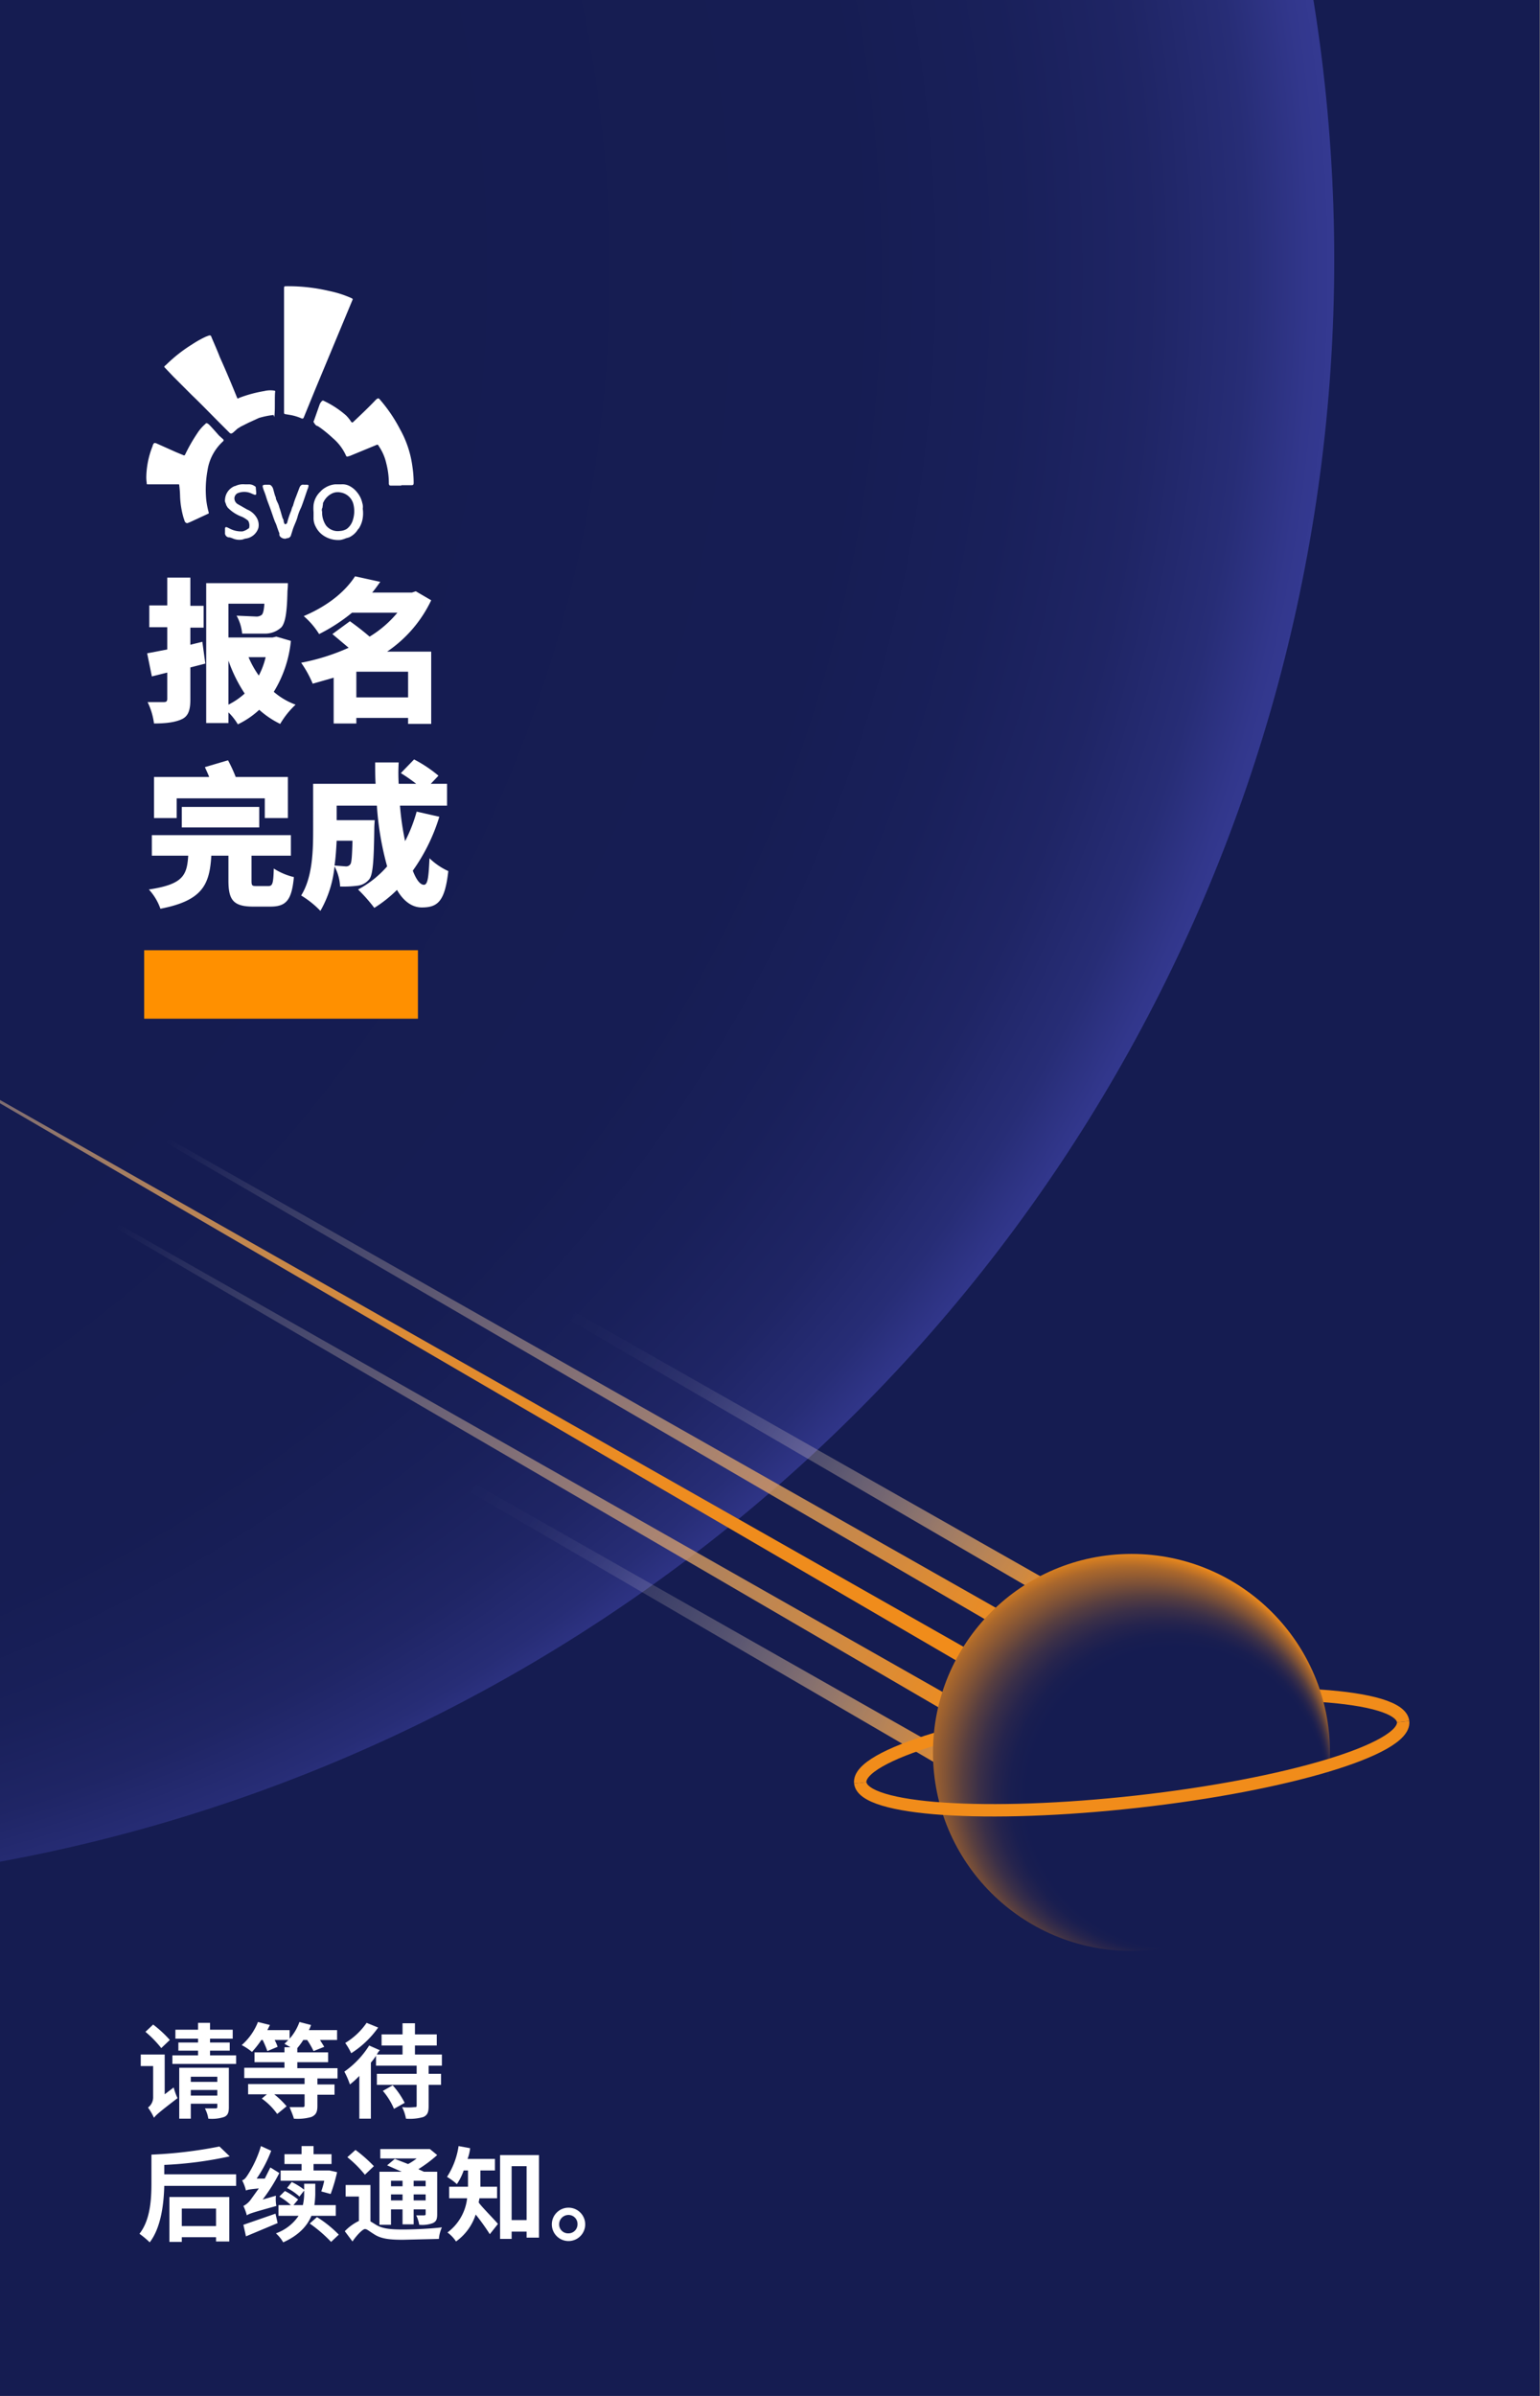 <svg xmlns="http://www.w3.org/2000/svg" xmlns:xlink="http://www.w3.org/1999/xlink" viewBox="0 0 360 560"><rect x="0" y="0" width="360" height="560" fill="#808080" stroke="none"/><defs><style>.cls-1,.cls-10{fill:none;}.cls-2{clip-path:url(#clip-path);}.cls-3{fill:#151c51;}.cls-4{fill:url(#未命名的渐变_7);}.cls-5{fill:url(#未命名的渐变_167);}.cls-6{fill:url(#未命名的渐变_165);}.cls-7{fill:url(#未命名的渐变_165-2);}.cls-8{fill:url(#未命名的渐变_163);}.cls-9{fill:url(#未命名的渐变_163-2);}.cls-10{stroke:#f18c1a;stroke-miterlimit:10;stroke-width:2.9px;}.cls-11{fill:url(#未命名的渐变_118);}.cls-12{fill:#fff;}.cls-13{fill:#ff9000;}</style><clipPath id="clip-path"><rect class="cls-1" width="360" height="560"/></clipPath><radialGradient id="未命名的渐变_7" cx="-85.29" cy="63.43" fx="-448.58" r="399.41" gradientUnits="userSpaceOnUse"><stop offset="0.7" stop-color="#151c51"/><stop offset="0.85" stop-color="#161d53"/><stop offset="0.9" stop-color="#19205a"/><stop offset="0.94" stop-color="#1f2565"/><stop offset="0.97" stop-color="#272d76"/><stop offset="0.99" stop-color="#32378c"/><stop offset="1" stop-color="#353a93"/></radialGradient><linearGradient id="未命名的渐变_167" x1="232.74" y1="391.28" x2="-52.72" y2="227.17" gradientUnits="userSpaceOnUse"><stop offset="0" stop-color="#f18c1a"/><stop offset="0.23" stop-color="#f18d1c" stop-opacity="0.99"/><stop offset="0.37" stop-color="#f29124" stop-opacity="0.95"/><stop offset="0.48" stop-color="#f29832" stop-opacity="0.9"/><stop offset="0.58" stop-color="#f4a245" stop-opacity="0.81"/><stop offset="0.68" stop-color="#f5ae5e" stop-opacity="0.7"/><stop offset="0.76" stop-color="#f7be7d" stop-opacity="0.57"/><stop offset="0.84" stop-color="#f9d0a2" stop-opacity="0.41"/><stop offset="0.92" stop-color="#fce5cc" stop-opacity="0.22"/><stop offset="0.99" stop-color="#fffdfb" stop-opacity="0.02"/><stop offset="1" stop-color="#fff" stop-opacity="0"/></linearGradient><linearGradient id="未命名的渐变_165" x1="227.1" y1="401.43" x2="-58.5" y2="237.23" gradientUnits="userSpaceOnUse"><stop offset="0" stop-color="#f18c1a"/><stop offset="0.7" stop-color="#fff" stop-opacity="0"/></linearGradient><linearGradient id="未命名的渐变_165-2" x1="238.77" y1="381.35" x2="-46.84" y2="217.16" xlink:href="#未命名的渐变_165"/><linearGradient id="未命名的渐变_163" x1="248.13" y1="373.34" x2="-41.05" y2="207.09" gradientUnits="userSpaceOnUse"><stop offset="0" stop-color="#f18c1a"/><stop offset="0.03" stop-color="#f39e3e" stop-opacity="0.84"/><stop offset="0.09" stop-color="#f6b771" stop-opacity="0.62"/><stop offset="0.14" stop-color="#f9cd9c" stop-opacity="0.43"/><stop offset="0.19" stop-color="#fbdfc0" stop-opacity="0.28"/><stop offset="0.25" stop-color="#fdeddb" stop-opacity="0.16"/><stop offset="0.3" stop-color="#fef7ef" stop-opacity="0.07"/><stop offset="0.35" stop-color="#fffdfb" stop-opacity="0.02"/><stop offset="0.4" stop-color="#fff" stop-opacity="0"/></linearGradient><linearGradient id="未命名的渐变_163-2" x1="224.98" y1="413.6" x2="-64.2" y2="247.35" xlink:href="#未命名的渐变_163"/><radialGradient id="未命名的渐变_118" cx="1064.41" cy="1020.36" fx="1015.381" r="50.07" gradientTransform="matrix(-0.87, -0.5, -0.5, 0.87, 1698.65, 57.31)" gradientUnits="userSpaceOnUse"><stop offset="0.7" stop-color="#151c51"/><stop offset="0.74" stop-color="#191e50"/><stop offset="0.78" stop-color="#26244d"/><stop offset="0.82" stop-color="#3a2f48"/><stop offset="0.86" stop-color="#573e40"/><stop offset="0.9" stop-color="#7d5137"/><stop offset="0.95" stop-color="#ab682c"/><stop offset="0.99" stop-color="#e0831e"/><stop offset="1" stop-color="#f18c1a"/></radialGradient></defs><title>结束</title><g id="图层_1" data-name="图层 1"><g class="cls-2"><rect class="cls-3" x="-0.1" width="360" height="560"/><circle class="cls-4" cx="-68.8" cy="60.7" r="380.7"/><path class="cls-5" d="M-51.1,228.1,232.1,388.8a1.9,1.9,0,0,1,.6,2.5,1.9,1.9,0,0,1-2.5.7h0Z"/><path class="cls-6" d="M-56.9,238.1,226.4,398.9a1.8,1.8,0,1,1-1.8,3.2h0Z"/><path class="cls-7" d="M-45.3,218.1,238.1,378.8a1.8,1.8,0,0,1,.7,2.5,1.8,1.8,0,0,1-2.5.7h0Z"/><path class="cls-8" d="M-39.5,208,247.4,370.8a1.8,1.8,0,1,1-1.8,3.2h0Z"/><path class="cls-9" d="M-62.6,248.3,224.3,411.1a1.8,1.8,0,1,1-1.8,3.2h0Z"/><path class="cls-10" d="M328,402.4c-.7-6.4-29.7-8.3-64.8-4.4s-62.8,12.3-62.1,18.7"/><circle class="cls-11" cx="264.5" cy="409.6" r="46.4"/><path class="cls-10" d="M201.1,416.7c.7,6.4,29.7,8.3,64.7,4.4s62.9-12.3,62.2-18.7"/><rect class="cls-1" width="360" height="640"/><rect class="cls-1" width="360" height="640"/></g><path class="cls-12" d="M48,155.1l-3.5.9v7.5c0,2.5-.5,3.9-2,4.6s-3.6,1-6.5,1a15.9,15.9,0,0,0-1.5-5h3.8c.6,0,.8-.2.8-.8v-6.1l-3.6.9-1.1-5.4,4.7-.9v-5.2H34.9v-5.1h4.2V135h5.4v6.6h3.1v5.1H44.5v4l2.8-.7Zm20-5.3a27.9,27.9,0,0,1-4,11.9,16.3,16.3,0,0,0,5.1,3,19.8,19.8,0,0,0-3.6,4.5,21.1,21.1,0,0,1-4.9-3.3,20,20,0,0,1-5,3.4,13.5,13.5,0,0,0-2.2-2.8V169H48.2V136.3H67.3a15.3,15.3,0,0,1-.1,1.8c-.1,5.1-.5,7.4-1.4,8.5a5.6,5.6,0,0,1-3.7,1.5H56.6a10.3,10.3,0,0,0-1.3-4.2l4.5.2a2,2,0,0,0,1.4-.4c.3-.3.5-1.1.6-2.6H53.4V149H63.7l.9-.2ZM53.4,164.7a17,17,0,0,0,3.8-2.6,34.5,34.5,0,0,1-3.8-7.7Zm4.7-11.1a22.6,22.6,0,0,0,2.4,4.3,18.2,18.2,0,0,0,1.6-4.3Z"/><path class="cls-12" d="M100.8,169.2H95.4v-1.4H83.3v1.3H78V158.4l-4.9,1.4a25.7,25.7,0,0,0-2.7-4.9,49.6,49.6,0,0,0,11.1-3.5l-3.8-3.2,4.1-3c1.4,1,3.1,2.3,4.6,3.6a25.6,25.6,0,0,0,6.5-5.6H82.3a40.9,40.9,0,0,1-7.7,5A18.2,18.2,0,0,0,71,144c5.9-2.5,9.8-5.9,12-9.3l5.9,1.3c-.6.8-1.2,1.7-1.9,2.5h9.3l.9-.3,3.6,2.1a30,30,0,0,1-10.3,12h10.3ZM95.4,163v-6H83.3v6Z"/><path class="cls-12" d="M62.7,207.1c1,0,1.2-.5,1.3-4.1a15.2,15.2,0,0,0,4.7,2c-.5,5.4-1.8,6.9-5.5,6.9h-4c-4.7,0-5.8-1.6-5.8-6.1V200h-4c-.4,6.7-2,10.5-11.9,12.4a12.9,12.9,0,0,0-2.7-4.5c8-1.2,8.9-3.3,9.2-7.9H35.5v-4.8H68V200H58.8v5.8c0,1.2.1,1.3,1.2,1.3ZM41.3,191.2H36v-9.6H48.9c-.3-.8-.7-1.6-1-2.3l5.4-1.6a33.9,33.9,0,0,1,1.8,3.9H67.3v9.6H61.9v-4.6H41.3Zm1.2,2.2v-4.8H60.6v4.8Z"/><path class="cls-12" d="M102.7,190.9a43.6,43.6,0,0,1-6.2,12.6c.8,2.1,1.7,3.3,2.6,3.3s1.1-1.8,1.3-6.2a15.6,15.6,0,0,0,4.4,3c-.8,7-2.4,8.5-6.2,8.5-2.3,0-4.3-1.5-5.8-4.1a30.6,30.6,0,0,1-5.3,4.2,37.8,37.8,0,0,0-3.8-4.3,23.9,23.9,0,0,0,6.8-5.4,69.9,69.9,0,0,1-2.4-14.2H78.7v3.4h8.9s-.1,1.3-.1,1.9c-.1,7.3-.3,10.6-1.1,11.8a4.1,4.1,0,0,1-2.7,1.6,24.9,24.9,0,0,1-4.2.2,11,11,0,0,0-1.3-4.7,26,26,0,0,1-3.3,10.4,22.2,22.2,0,0,0-4.5-3.6c2.7-4.3,2.8-10.6,2.8-15.3V183.2H87.8c-.1-1.7-.1-3.3-.1-5h5.5a41.7,41.7,0,0,0,0,5h4.1a39,39,0,0,0-3.6-2.5l3.1-3.2a31.4,31.4,0,0,1,5.7,3.8l-1.8,1.9h3.8v5.1h-11a63.6,63.6,0,0,0,1.2,8.3,35.4,35.4,0,0,0,2.7-6.9Zm-24,5.6c-.1,1.8-.2,3.8-.5,5.8l2.6.2a1.2,1.2,0,0,0,1.1-.5c.3-.4.4-1.9.5-5.5Z"/><rect class="cls-13" x="33.7" y="222.1" width="64" height="16"/><path class="cls-12" d="M66.4,81.9V67.4c0-.5.1-.5.6-.5A41.7,41.7,0,0,1,76.9,68a25.2,25.2,0,0,1,5.3,1.7c.2.1.3.2.2.4L73.7,91,71,97.6c-.1.2-.2.3-.5.2a11.2,11.2,0,0,0-2.6-.8l-1.2-.2a.3.3,0,0,1-.3-.3V81.9Z"/><path class="cls-12" d="M64.3,91.7c-.1,1.6,0,3.3-.1,4.9s-.1.4-.3.4a18.6,18.6,0,0,0-3.4.7l-2.4,1.1-1.8.9-.8.5-1,.9c-.4.3-.6.3-.9,0l-1.9-1.9c-2.3-2.3-4.5-4.6-6.8-6.8L40.5,88l-1.8-1.9c-.4-.4-.4-.4.1-.8a34.8,34.8,0,0,1,6.1-4.8,24.3,24.3,0,0,1,3.2-1.8l.8-.3c.3,0,.4,0,.5.3s1.4,3.2,2,4.8c1.4,3.1,2.7,6.2,4,9.4.1.3.2.3.5.1a30.3,30.3,0,0,1,5.9-1.6,6,6,0,0,1,2.3-.1C64.3,91.3,64.4,91.5,64.3,91.7Z"/><path class="cls-12" d="M93.8,113.5H91.4c-.4,0-.4-.1-.5-.4a18.6,18.6,0,0,0-.6-4.8,11.7,11.7,0,0,0-1.8-4.1c-.1-.3-.3-.3-.5-.2l-6.3,2.6h-.1c-.5.2-.6.2-.8-.3a11.6,11.6,0,0,0-3-3.9,30.7,30.7,0,0,0-2.9-2.4l-.6-.4c-.5-.1-.7-.5-.9-.8s-.1-.3,0-.5l1.3-3.7a2.2,2.2,0,0,1,.5-.8c.2-.2.3-.2.5-.1a22.2,22.2,0,0,1,5.2,3.4,8.8,8.8,0,0,1,1.2,1.5c.2.2.3.2.5,0,1.8-1.7,3.6-3.4,5.3-5.2h0c.5-.4.6-.4,1,.1a35.3,35.3,0,0,1,4.6,6.8,24.2,24.2,0,0,1,2.9,8.7,25.3,25.3,0,0,1,.3,3.8c0,.5-.1.6-.5.6H93.8Z"/><path class="cls-12" d="M34.2,111.5a20.3,20.3,0,0,1,1.5-7.3.4.4,0,0,1,.1-.3c.2-.4.3-.4.7-.3l4.7,2.1,1.7.7c.2.1.3,0,.4-.2a39,39,0,0,1,2.8-4.9A10,10,0,0,1,48,99.1c.2-.3.4-.2.7,0s1.7,1.8,2.5,2.7l1,.9c.1.2.1.2,0,.4a11.5,11.5,0,0,0-3.7,6.9,24.9,24.9,0,0,0-.3,6.7,18.8,18.8,0,0,0,.6,3.1c0,.1,0,.3-.2.3L44.5,122l-.5.2c-.3.2-.6,0-.8-.3l-.3-.9a20.9,20.9,0,0,1-.8-4.9,24.5,24.5,0,0,0-.2-2.7c0-.2-.1-.2-.2-.2H34.6c-.3,0-.3,0-.3-.3A9.7,9.7,0,0,1,34.2,111.5Z"/><path class="cls-12" d="M66.8,125.9a1.5,1.5,0,0,1-1.1-.3.9.9,0,0,1-.4-.6v-.4c-.2-.4-.3-.8-.5-1.3a6.9,6.9,0,0,0-.5-1.3c-.4-1-.7-2-1.1-3.1s-.7-1.8-1-2.8-.5-1.3-.7-2-.1-.7.4-.8h1c.4,0,.6.3.8.6s.4,1.5.7,2.2a.9.9,0,0,1,.1.5l.3.7a5,5,0,0,1,.5,1.3c.3.8.5,1.7.8,2.6a.8.8,0,0,1,.2.5,1.9,1.9,0,0,0,.2.7c.1.1.2.2.3.1l.3-.2a17.6,17.6,0,0,1,1-3,3.6,3.6,0,0,1,.4-1.1,17.2,17.2,0,0,1,.7-2.1L70,114c.2-.5.5-.8,1-.7h.8c.3,0,.4.2.3.4s0,.3-.1.4-1,3-1.6,4.5a11.7,11.7,0,0,0-.9,2.4c-.3,1-.8,1.9-1.1,2.9s-.3.9-.4,1.3a1,1,0,0,1-1,.6C67,125.8,66.9,125.9,66.8,125.9Z"/><path class="cls-12" d="M57.2,113.2h.9a2.3,2.3,0,0,1,1.4.4c.2.1.3.2.3.4s.1.9.1,1.3-.2.4-.5.3l-.5-.2a4,4,0,0,0-3.4-.1,1.4,1.4,0,0,0-.7,1.1,1.6,1.6,0,0,0,.9,1.5l2.1,1.2A4.5,4.5,0,0,1,60,121a3.3,3.3,0,0,1,.4,2.4,3.6,3.6,0,0,1-3.1,2.5l-.6.2a3.9,3.9,0,0,1-2.4-.3l-.6-.2a1,1,0,0,1-1.1-1.1v-.9q0-.6.6-.3l.6.3a5.8,5.8,0,0,0,2.9.6,3.7,3.7,0,0,0,1.4-.7h.1a2.2,2.2,0,0,0-.2-1.8,6.7,6.7,0,0,0-1.4-.9,8.7,8.7,0,0,1-3.4-2.2l-.3-.5c-.1-.5-.4-.8-.3-1.3a3.6,3.6,0,0,1,2.3-3.2H55A4.1,4.1,0,0,1,57.2,113.2Z"/><path class="cls-12" d="M84.8,118.9a2.9,2.9,0,0,0-.1-1.3,5.8,5.8,0,0,0-1.2-2.5,5.4,5.4,0,0,0-1.6-1.4,3.6,3.6,0,0,0-2.1-.5H78.4a5.3,5.3,0,0,0-2.4.8,4.4,4.4,0,0,0-1.1.9,5.2,5.2,0,0,0-1.6,3.1,9.6,9.6,0,0,0,0,1.7v1.2a4.2,4.2,0,0,0,.5,2.2,5.3,5.3,0,0,0,2,2.2,6.2,6.2,0,0,0,3.8.9,6.5,6.5,0,0,0,1.3-.4l.7-.2a4.8,4.8,0,0,0,2.1-1.9l.2-.2a6.4,6.4,0,0,0,.8-1.9A7.5,7.5,0,0,0,84.8,118.9Zm-2.4,2.9a4,4,0,0,1-1.3,1.8,3.3,3.3,0,0,1-1.6.5,3.5,3.5,0,0,1-3.3-1.3,5.5,5.5,0,0,1-.9-2.8v-.4a1.2,1.2,0,0,1,.1-1c0-.3.1-.6.1-.9s.1-.2.1-.3a4.3,4.3,0,0,1,2.1-2.1,3.1,3.1,0,0,1,1.9-.2,3.7,3.7,0,0,1,3,2.7A6.8,6.8,0,0,1,82.4,121.8Z"/><path class="cls-12" d="M40.6,487.9a14.5,14.5,0,0,0,.9,2.5c-4.3,3.3-5.1,4-5.5,4.6a13.8,13.8,0,0,0-1.4-2.4,3,3,0,0,0,1.2-2.3v-7.4H32.9v-2.7h5.6v9.3Zm-2.9-9.2a26,26,0,0,0-3.7-3.8l1.8-1.7a27.3,27.3,0,0,1,3.9,3.6Zm17.5,1.7v2H40.3v-2h6v-1.1H41.7v-1.9h4.6v-.9H41v-2.1h5.3v-1.6h2.8v1.6h5.3v2.1H49.1v.9h4.6v1.9H49.1v1.1Zm-1.7,12.1c0,1.2-.2,1.9-1.1,2.3a9.2,9.2,0,0,1-3.7.4,7.5,7.5,0,0,0-.8-2.4h2.5c.3,0,.4-.1.4-.4v-.7H44.6v3.5H41.9V483.3H53.5Zm-8.9-7.1v1.2h6.2v-1.2Zm6.2,4.4v-1.3H44.6v1.3Z"/><path class="cls-12" d="M74.2,485.8v1.4h4v2.4h-4v2.6c0,1.4-.3,2.1-1.4,2.6a11.8,11.8,0,0,1-4.1.4c-.2-.8-.7-1.9-1-2.7h3c.4,0,.5-.1.5-.4v-2.6H64.1a19.6,19.6,0,0,1,2.9,2.8l-2.2,1.8a15.3,15.3,0,0,0-3.6-3.6l1.2-1H58v-2.4H71.2v-1.4H57.1v-2.4h9.4V482h-7v-2.3h7v-1.2h1.4l-1.4-.8.9-.9H64.2a9.8,9.8,0,0,1,.7,1.6l-2.4,1a24.9,24.9,0,0,0-1.1-2.6h-.3a22.8,22.8,0,0,1-2.2,2.8,12.5,12.5,0,0,0-2.4-1.6,13.9,13.9,0,0,0,3.8-5.4l2.8.7-.6,1.2h5.2v2a11.8,11.8,0,0,0,2.3-3.9l2.7.7a6.1,6.1,0,0,1-.5,1.2h6.6v2.3h-4l1,1.6-2.5,1a18.7,18.7,0,0,0-1.5-2.6h-.9a15.6,15.6,0,0,1-1.4,1.9v1h7.2V482H69.5v1.4h9.4v2.4Z"/><path class="cls-12" d="M100.2,482.8v1.9h2.9v2.6h-2.9v4.9c0,1.4-.2,2.1-1.2,2.6a11.5,11.5,0,0,1-4.1.4,9.5,9.5,0,0,0-.9-2.7,13.5,13.5,0,0,0,2.9,0c.4,0,.5,0,.5-.4v-4.8H88.1v-2.6h9.3v-1.9H87.9v-2.3a16.7,16.7,0,0,1-1.2,1.6v13.1H84v-10a19.9,19.9,0,0,1-2.2,2,19.4,19.4,0,0,0-1.3-3,21.2,21.2,0,0,0,5.8-6.1l2.5,1.1a3.6,3.6,0,0,0-.7,1h6v-2.1H89.2v-2.6h4.9v-2.6H97v2.6h5.1v2.6H97v2.1h6.3v2.6Zm-11.8-8.9a22.4,22.4,0,0,1-6.3,6,14.9,14.9,0,0,0-1.4-2.4,16.2,16.2,0,0,0,5-4.7Zm3.4,13.5a18.7,18.7,0,0,1,2.8,4.1l-2.5,1.4a16,16,0,0,0-2.6-4.2Z"/><path class="cls-12" d="M55.2,508.2v2.7H38.4c-.1,4-.7,9.7-3.4,13.2a21.2,21.2,0,0,0-2.4-2c2.6-3.3,2.8-8.3,2.8-11.9v-6.6a103.5,103.5,0,0,0,15.9-1.9l2.4,2.3a88.6,88.6,0,0,1-15.3,2v2.2Zm-15.6,5.3h14v10.4H50.5v-1h-8V524H39.6Zm2.9,2.7v4.1h8v-4.1Z"/><path class="cls-12" d="M64.5,513.2a9.2,9.2,0,0,0,.1,2.4c-5.4,1.5-6.4,1.8-6.9,2.2a11.9,11.9,0,0,0-.8-2.2,4.9,4.9,0,0,0,1.8-1.6l1.8-2.5c-2.1.2-2.7.3-3,.5a10.4,10.4,0,0,0-.9-2.4c.5-.1.9-.6,1.4-1.4a26.2,26.2,0,0,0,3-6.6l2.4,1.1a30.9,30.9,0,0,1-3.4,6.5h1.9l1.3-2.6,2.1,1.3a40.3,40.3,0,0,1-3.9,6.2Zm.4,6.4-7.4,3.1-.6-2.7,7.5-2.6Zm7.9-1.7c-.9,2.2-2.8,4.5-6.6,6.2a8.3,8.3,0,0,0-1.7-2.1,10.7,10.7,0,0,0,5.3-4.1H65.1v-2.5H68a14.6,14.6,0,0,0-2.7-2l1.3-1.3a18.4,18.4,0,0,1,3.1,2l-1.1,1.3h2.2a12.1,12.1,0,0,0,.3-2.5V512L70,513.4a13.4,13.4,0,0,0-2.9-2l1.1-1.4a16,16,0,0,1,2.9,1.8v-1.4h2.6v2.5a22.9,22.9,0,0,1-.2,2.5h5v2.5Zm2.3-5.7a20.6,20.6,0,0,0,.7-2.5H65.6v-2.4h4.9v-1.5h-4v-2.3h4v-1.9h2.8v1.9h4.2v2.3H73.3v1.5H77l1.8.4a39.6,39.6,0,0,1-1.5,5.1Zm-1,6a27.6,27.6,0,0,1,5.1,4.1L77.4,524a32.4,32.4,0,0,0-5-4.3Z"/><path class="cls-12" d="M86.6,519.2l1.3.8c1.6,1,3.8,1.1,6.4,1.1s6.5-.2,9-.5a8.3,8.3,0,0,0-.7,2.7l-8.4.2c-3,0-5-.2-6.6-1.2s-1.8-1.3-2.3-1.3-1.9,1.4-2.9,2.9l-1.8-2.4a11.5,11.5,0,0,1,3.3-2.4v-5.7H80.8v-2.7h5.8Zm-1.3-10.9a26.4,26.4,0,0,0-4.1-4.1l1.9-1.7a33.1,33.1,0,0,1,4.3,3.8ZM91.4,520H88.7V507.6h5.2l-3.4-1.5,1.8-1.5,3.1,1.2a13.7,13.7,0,0,0,2-1.3H88.9v-2.2h11.6l1.7,1.4a31.5,31.5,0,0,1-4.4,3.3l1.3.6h3.1v9.9c0,1.2-.2,1.7-1,2.1a7.1,7.1,0,0,1-3.2.4,8.1,8.1,0,0,0-.7-2.2h1.8c.3,0,.4-.1.4-.3v-1.1H96.7v3.5H94.1v-3.5H91.4Zm0-10.3V511h2.7v-1.3Zm2.7,4.6v-1.4H91.4v1.4Zm5.4-4.6H96.7V511h2.8Zm0,4.6v-1.4H96.7v1.4Z"/><path class="cls-12" d="M112.1,513.8c-.1.3-.1.6-.2.9s3.9,4.3,4.5,5.1l-1.9,2.4a51.2,51.2,0,0,0-3.3-4.6,12.4,12.4,0,0,1-4.6,6.3,8,8,0,0,0-2-2.1,11.6,11.6,0,0,0,4.6-8H105v-2.7h4.4v-3.8h-1a13.7,13.7,0,0,1-1.6,3.2,13.7,13.7,0,0,0-2.3-1.7,18,18,0,0,0,2.7-7.2l2.7.5a10.2,10.2,0,0,1-.6,2.5h6.4v2.7h-3.4v3.8h3.9v2.7ZM126,503.7V523h-2.9v-1.4h-3.5v1.7h-2.7V503.7Zm-2.9,15.2V506.3h-3.5v12.6Z"/><path class="cls-12" d="M136.8,519.9a3.9,3.9,0,1,1-3.9-3.9A3.9,3.9,0,0,1,136.8,519.9Zm-1.8,0a2.1,2.1,0,0,0-2.1-2.2,2.2,2.2,0,0,0-2.2,2.2,2.1,2.1,0,0,0,2.2,2.1A2.1,2.1,0,0,0,135,519.9Z"/></g></svg>